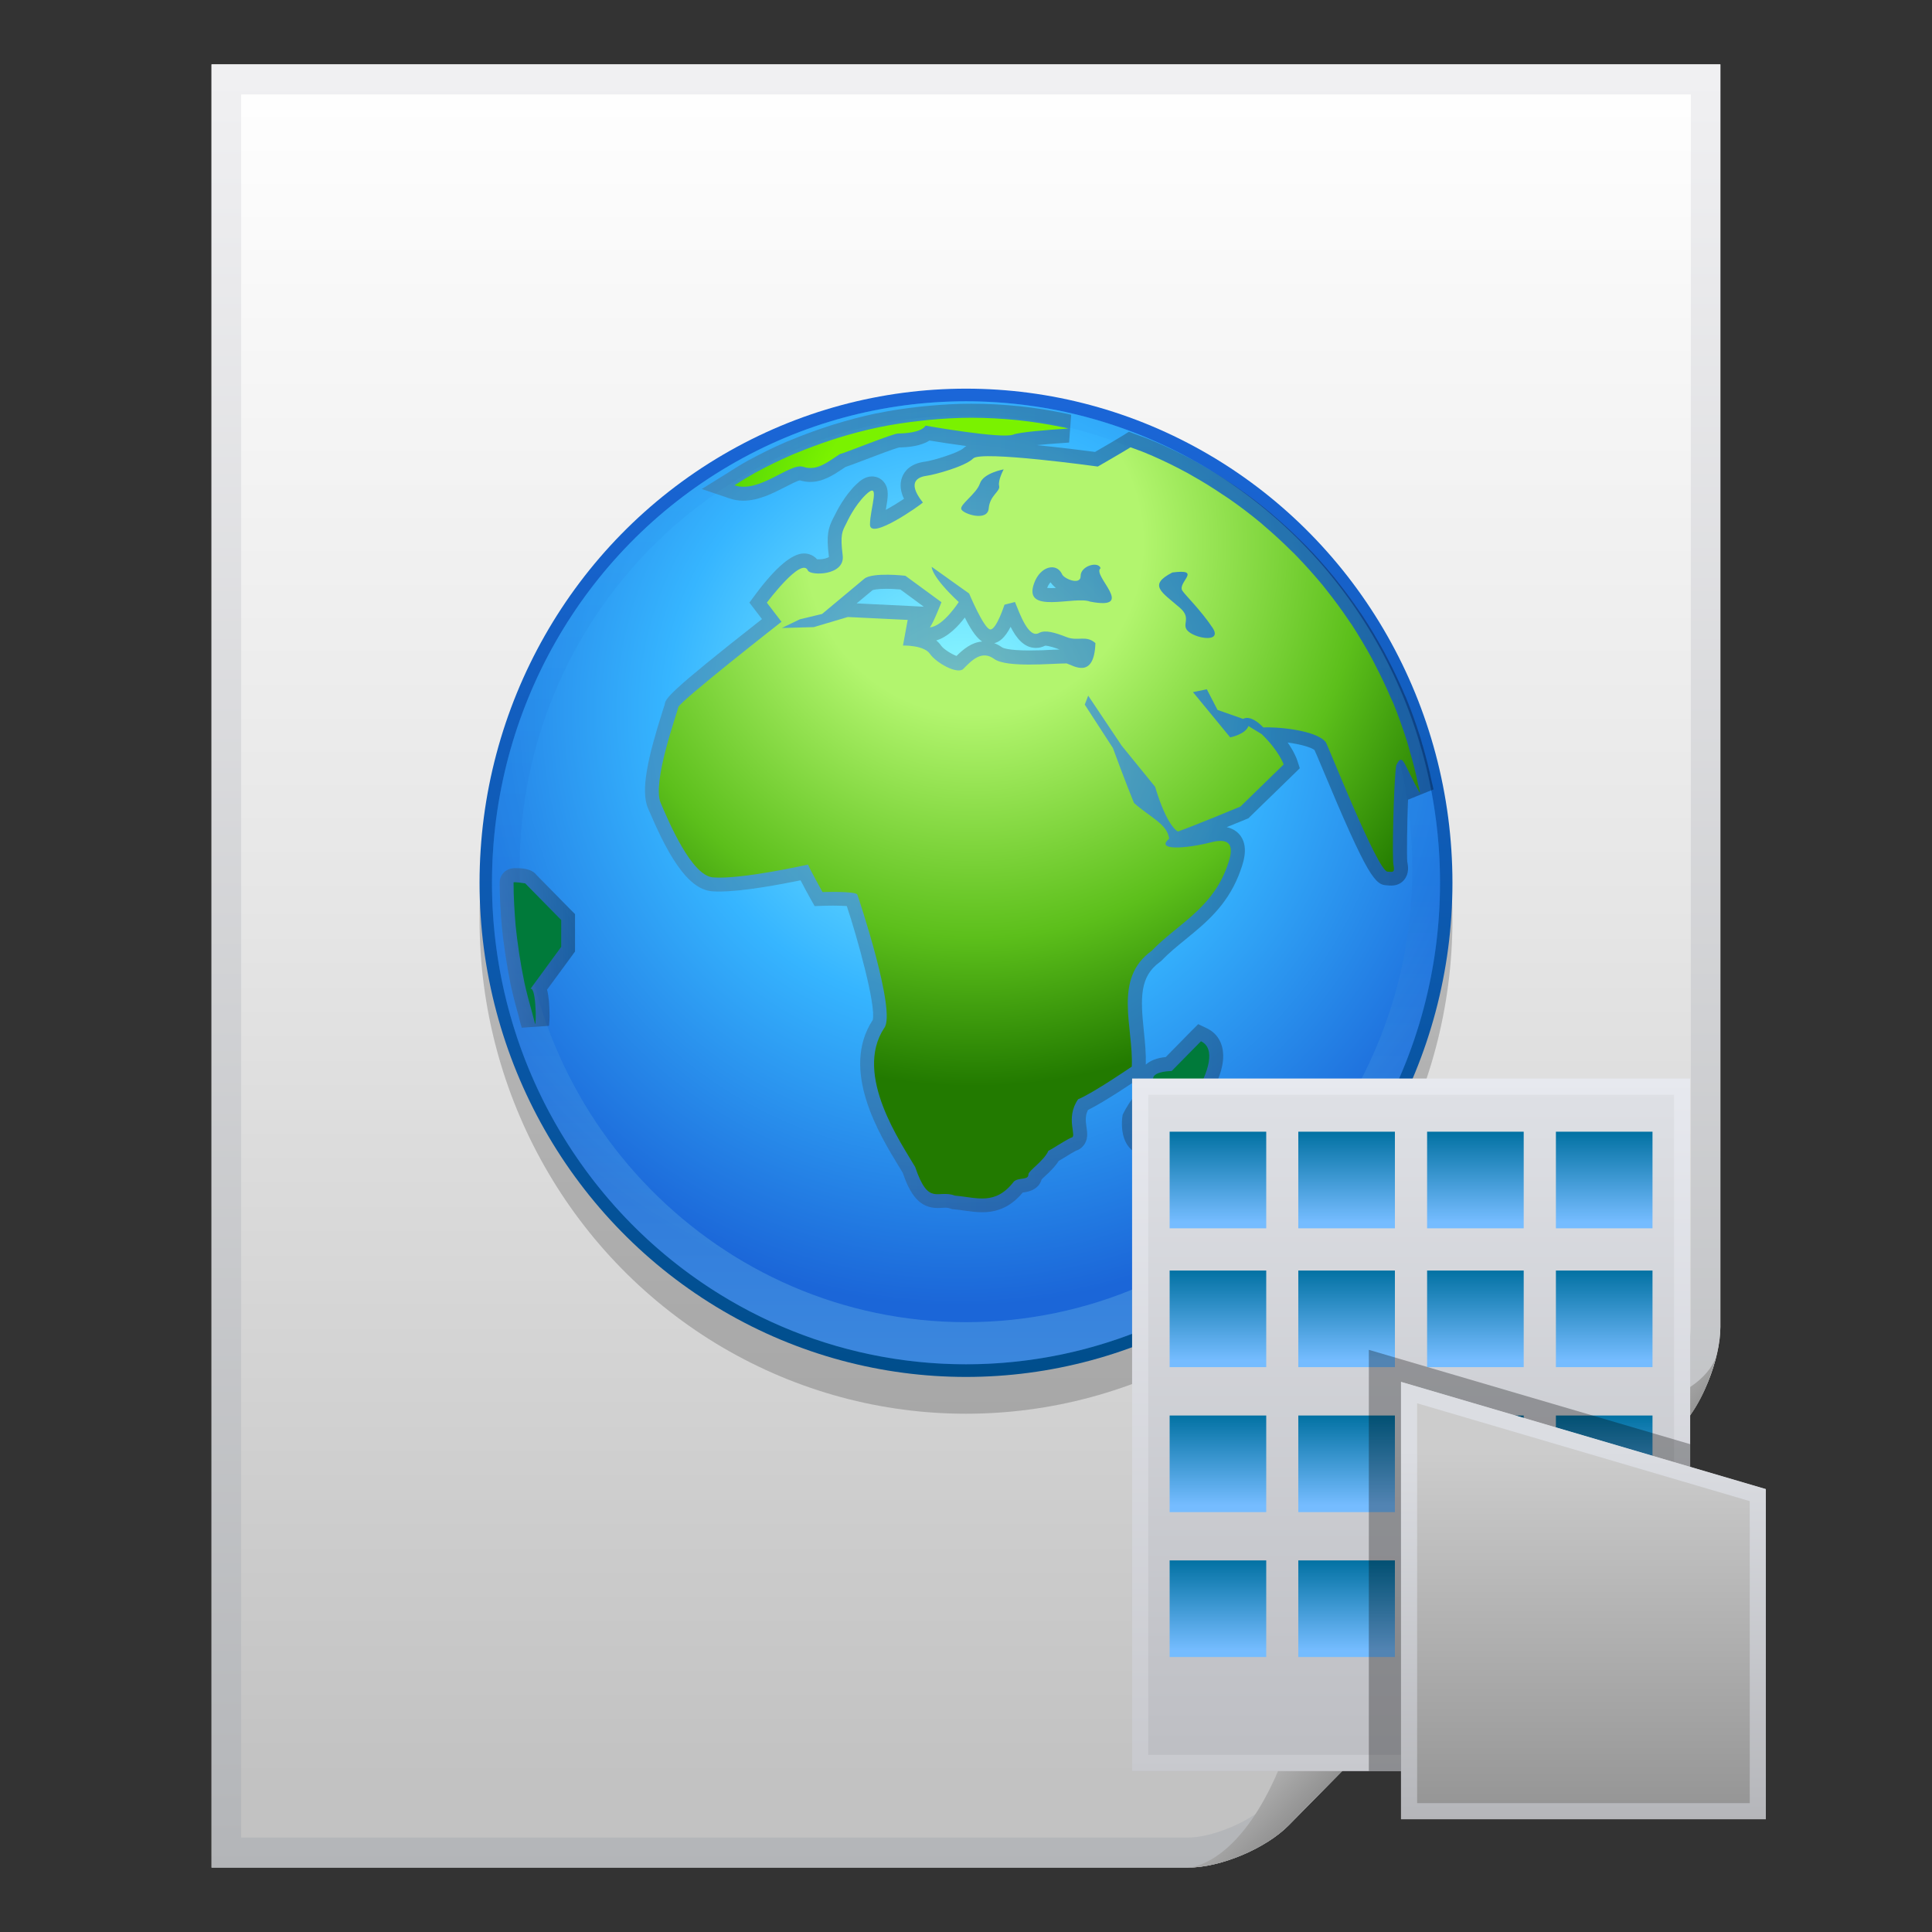 <?xml version="1.0" ?>
<!DOCTYPE svg  PUBLIC '-//W3C//DTD SVG 1.1//EN'  'http://www.w3.org/Graphics/SVG/1.1/DTD/svg11.dtd'>
<svg height="60" viewBox="0 0 60 60" width="60" xmlns="http://www.w3.org/2000/svg" xmlns:xlink="http://www.w3.org/1999/xlink">
<rect x="0" y="0" width="60" height="60" fill="#333333" stroke="none"/>
<g>
<defs>
</defs>
<rect fill="none" height="60" width="60"/>
<linearGradient gradientUnits="userSpaceOnUse" id="SVGID_1_" x1="29.999" x2="29.999" y1="2.078" y2="57.622">
	<stop offset="0" style="stop-color:#FFFFFF"/>
	<stop offset="0.467" style="stop-color:#E6E6E6"/>
	<stop offset="0.958" style="stop-color:#C2C2C2"/>
</linearGradient>
<path d="M53.428,41.199c0,1.027-0.582,2.461-1.297,3.188L40.027,56.681C39.314,57.407,37.904,58,36.891,58  H6.57V2h46.857V41.199z" fill="url(#SVGID_1_)"/>
<linearGradient gradientTransform="matrix(-1 0 0 -1 5045.848 1885.916)" gradientUnits="userSpaceOnUse" id="SVGID_2_" x1="5015.849" x2="5015.849" y1="1883.554" y2="1827.789">
	<stop offset="0" style="stop-color:#F0F0F2"/>
	<stop offset="1" style="stop-color:#B3B5B8"/>
</linearGradient>
<path d="M7.49,2.932h45.02v38.268c0,0.775-0.49,1.979-1.031,2.527l-12.1,12.293  c-0.541,0.549-1.725,1.047-2.488,1.047H7.49V2.932 M6.57,2v56h30.32c1.014,0,2.424-0.593,3.137-1.319l12.104-12.294  c0.715-0.727,1.297-2.16,1.297-3.188V2H6.57L6.57,2z" fill="url(#SVGID_2_)"/>
<linearGradient gradientTransform="matrix(-1 0 0 -1 5045.848 1885.916)" gradientUnits="userSpaceOnUse" id="SVGID_3_" x1="5006.744" x2="4999.812" y1="1841.873" y2="1834.941">
	<stop offset="0" style="stop-color:#FFFFFF"/>
	<stop offset="0.297" style="stop-color:#FFFFFF"/>
	<stop offset="0.558" style="stop-color:#E6E6E6"/>
	<stop offset="0.751" style="stop-color:#BCBCBC"/>
	<stop offset="1" style="stop-color:#8E8E8E"/>
</linearGradient>
<path d="M51.736,44.787c0.379-0.43,1.09-0.859,1.576-2.705c0,0-0.803,3.783-11.83,0.052  C41.482,58,36.891,58,36.891,58c1.014,0,2.424-0.593,3.137-1.319L51.736,44.787z" fill="url(#SVGID_3_)"/>
<ellipse cx="30" cy="28.558" opacity="0.2" rx="15.107" ry="15.347"/>
<linearGradient gradientUnits="userSpaceOnUse" id="SVGID_4_" x1="30" x2="30" y1="42.586" y2="12.111">
	<stop offset="0" style="stop-color:#004E8C"/>
	<stop offset="1" style="stop-color:#1B66D8"/>
</linearGradient>
<ellipse cx="30" cy="27.416" fill="url(#SVGID_4_)" rx="15.107" ry="15.346"/>
<radialGradient cx="-11.934" cy="13.838" gradientTransform="matrix(0.98 0 0 0.995 41.476 8.335)" gradientUnits="userSpaceOnUse" id="SVGID_5_" r="18.564">
	<stop offset="0" style="stop-color:#94FFFF"/>
	<stop offset="0.5" style="stop-color:#36B5FF"/>
	<stop offset="1" style="stop-color:#1B66D8"/>
</radialGradient>
<ellipse cx="30" cy="27.416" fill="url(#SVGID_5_)" rx="14.721" ry="14.953"/>
<linearGradient gradientUnits="userSpaceOnUse" id="SVGID_6_" x1="30" x2="30" y1="12.331" y2="42.445">
	<stop offset="0" style="stop-color:#31A7F8"/>
	<stop offset="0.497" style="stop-color:#1E74DC"/>
	<stop offset="1" style="stop-color:#88D6EB"/>
</linearGradient>
<path d="M30,12.462c-8.129,0-14.721,6.696-14.721,14.954c0,8.26,6.592,14.953,14.721,14.953  c8.131,0,14.721-6.693,14.721-14.953C44.721,19.158,38.131,12.462,30,12.462z M30,41.061c-7.645,0-13.863-6.316-13.863-14.08  c0-7.766,6.219-14.081,13.863-14.081s13.861,6.315,13.861,14.081C43.861,34.744,37.645,41.061,30,41.061z" fill="url(#SVGID_6_)" opacity="0.3"/>
<linearGradient gradientUnits="userSpaceOnUse" id="SVGID_7_" x1="15.52" x2="17.859" y1="29.451" y2="29.451">
	<stop offset="0" style="stop-color:#58595B"/>
	<stop offset="1" style="stop-color:#000000"/>
</linearGradient>
<path d="M16.66,27.172c-0.156-0.211-0.51-0.211-0.666-0.211c-0.307,0-0.473,0.223-0.475,0.441  v0.016v0.021c0,0.385,0.021,0.816,0.066,1.34c0.01,0.098,0.02,0.198,0.033,0.297l0.018,0.144c0.039,0.312,0.086,0.617,0.139,0.913  l0.023,0.129c0.023,0.119,0.045,0.232,0.068,0.348c0.064,0.291,0.141,0.592,0.236,0.924c0.012,0.049,0.025,0.098,0.035,0.143  c0.021,0.078,0.039,0.156,0.064,0.231l0.004,0.011l0.008,0.023c0-0.006-0.006-0.018-0.006-0.026l0.844-0.058  c0.014-0.135,0.02-0.273,0.014-0.414c-0.006-0.216-0.016-0.482-0.076-0.709l0.785-1.069l0.084-0.116v-0.145v-0.833v-0.183  l-0.127-0.127L16.66,27.172z" fill="url(#SVGID_7_)" opacity="0.3"/>
<linearGradient gradientUnits="userSpaceOnUse" id="SVGID_8_" x1="20.032" x2="44.518" y1="25.096" y2="25.096">
	<stop offset="0" style="stop-color:#58595B"/>
	<stop offset="1" style="stop-color:#000000"/>
</linearGradient>
<path d="M44.512,24.485c-0.01-0.056-0.021-0.099-0.031-0.138  c-0.008-0.029-0.014-0.061-0.021-0.088c-0.072-0.355-0.166-0.72-0.273-1.094l-0.014-0.04c-0.021-0.083-0.047-0.169-0.072-0.251  c-0.133-0.42-0.277-0.822-0.43-1.193c-0.02-0.045-0.041-0.09-0.061-0.134l-0.029-0.071c-0.148-0.34-0.309-0.679-0.477-1.004  l-0.023-0.042c-0.033-0.065-0.066-0.13-0.1-0.194c-0.211-0.381-0.424-0.746-0.648-1.082c-0.021-0.035-0.047-0.072-0.072-0.111  c-0.02-0.021-0.031-0.042-0.047-0.065c-0.213-0.313-0.438-0.618-0.668-0.907l-0.047-0.059c-0.031-0.039-0.061-0.08-0.094-0.12  c-0.268-0.325-0.551-0.644-0.844-0.942c-0.041-0.039-0.084-0.081-0.125-0.125L40.4,16.791c-0.264-0.264-0.545-0.521-0.834-0.768  l-0.057-0.051c-0.027-0.026-0.059-0.051-0.088-0.074c-0.314-0.264-0.656-0.522-1.014-0.771c-0.041-0.029-0.086-0.061-0.131-0.088  l-0.055-0.037c-0.32-0.215-0.656-0.422-0.99-0.611l-0.051-0.029c-0.029-0.017-0.059-0.031-0.084-0.049  c-0.375-0.202-0.764-0.395-1.158-0.566l-0.1-0.041L35.73,13.66c-0.105-0.045-0.209-0.081-0.313-0.119  c-0.055-0.02-0.107-0.037-0.158-0.057l-0.201-0.076l-0.182,0.116c-0.117,0.075-0.59,0.351-0.869,0.511  c-0.309-0.041-1.057-0.137-1.811-0.211c0.23-0.023,0.555-0.05,1.006-0.08l0.064-0.861l-0.033-0.01  c-0.027-0.006-0.055-0.013-0.082-0.02l-0.064-0.012l-0.053-0.012c-0.461-0.094-0.896-0.162-1.326-0.209h-0.004l-0.061-0.006  c-0.492-0.051-0.992-0.076-1.488-0.076c-0.438,0-0.891,0.024-1.385,0.072c-0.078,0.007-0.148,0.015-0.227,0.023  c-0.488,0.055-0.916,0.121-1.32,0.205l-0.016,0.002h-0.008c-0.426,0.092-0.854,0.203-1.311,0.344  c-0.039,0.014-0.08,0.026-0.121,0.039l-0.092,0.031c-0.387,0.125-0.766,0.266-1.125,0.416c-0.027,0.014-0.051,0.021-0.07,0.027  l-0.055,0.023c-0.398,0.172-0.797,0.367-1.191,0.582c-0.041,0.021-0.082,0.047-0.125,0.071l-0.051,0.028  c-0.109,0.064-0.221,0.135-0.33,0.203l-0.143,0.092l-0.791,0.49l0.875,0.297c0.131,0.045,0.271,0.066,0.42,0.066  c0.471,0,0.928-0.236,1.295-0.424c0.146-0.076,0.365-0.189,0.457-0.207c0.107,0.032,0.215,0.049,0.322,0.049  c0.4,0,0.729-0.221,1.02-0.415l0.076-0.05c0.098-0.031,0.258-0.092,0.578-0.213c0.33-0.127,0.928-0.354,1.088-0.393  c0.311-0.004,0.68-0.049,0.943-0.215c0.248,0.041,0.688,0.111,1.143,0.172c-0.033,0.021-0.066,0.041-0.096,0.07  c-0.146,0.137-0.939,0.381-1.184,0.414c-0.457,0.057-0.639,0.291-0.713,0.475c-0.094,0.242-0.039,0.484,0.057,0.68  c-0.174,0.114-0.385,0.244-0.566,0.342c0-0.004,0.002-0.009,0.002-0.014c0.064-0.371,0.113-0.639-0.064-0.852  c-0.09-0.111-0.225-0.172-0.365-0.172c-0.209,0-0.371,0.13-0.502,0.258c-0.365,0.359-0.588,0.809-0.672,0.977l-0.016,0.031  l-0.014,0.025c-0.156,0.311-0.223,0.527-0.135,1.211c-0.039,0.027-0.154,0.072-0.314,0.072c-0.02,0-0.039-0.002-0.055-0.002  c-0.104-0.114-0.246-0.18-0.406-0.18l0,0c-0.369,0-0.873,0.424-1.496,1.258l-0.199,0.268l0.203,0.266l0.188,0.246  c-2.973,2.334-2.994,2.467-3.023,2.66c-0.008,0.02-0.033,0.1-0.068,0.211c-0.443,1.398-0.688,2.445-0.449,3.004  c0.553,1.299,1.178,2.512,1.986,2.578c0.07,0.006,0.148,0.008,0.234,0.008c0.738,0,1.939-0.229,2.518-0.348  c0.105,0.204,0.236,0.441,0.307,0.57l0.129,0.23l0.26-0.008c0,0,0.141-0.006,0.316-0.006c0.203,0,0.338,0.008,0.424,0.014  c0.314,0.938,0.918,3.094,0.805,3.539l-0.002,0.002c-1.014,1.549,0.215,3.563,0.807,4.533c0.049,0.076,0.09,0.145,0.125,0.205  c0.229,0.66,0.506,1.098,1.09,1.098c0.043,0,0.09-0.004,0.131-0.005c0.033-0.003,0.07-0.005,0.104-0.005  c0.066,0,0.111,0.01,0.16,0.027l0.055,0.02l0.055,0.004c0.109,0.009,0.215,0.023,0.32,0.039c0.178,0.025,0.365,0.051,0.557,0.051  c0.508,0,0.908-0.195,1.258-0.613c0.014,0,0.025-0.002,0.037-0.004c0.367-0.051,0.504-0.238,0.549-0.404  c0.029-0.028,0.064-0.063,0.094-0.09c0.146-0.134,0.316-0.293,0.436-0.482c0.051-0.031,0.113-0.068,0.182-0.109  c0.117-0.073,0.25-0.154,0.354-0.209c0.092-0.028,0.174-0.084,0.234-0.161c0.148-0.183,0.119-0.394,0.094-0.562  c-0.025-0.173-0.051-0.35,0.043-0.541c0.52-0.256,1.445-0.882,1.594-0.984v0.012c-0.008,0.083-0.033,0.309-0.07,0.45  c-0.197,0.2-0.359,0.503-0.414,0.606l-0.031,0.066l-0.012,0.074c-0.012,0.098-0.066,0.607,0.215,0.938  c0.143,0.166,0.346,0.258,0.574,0.258c0.07,0,0.146-0.01,0.223-0.027c0.727-0.168,2.01-1.936,2.113-2.91  c0.053-0.473-0.129-0.842-0.494-1.018l-0.273-0.131l-0.217,0.217l-0.791,0.805c-0.268,0.025-0.479,0.107-0.619,0.234  c0.008-0.344-0.025-0.695-0.061-1.039c-0.109-1.037-0.129-1.695,0.496-2.146l0.031-0.023l0.029-0.027  c0.223-0.234,0.475-0.438,0.74-0.654c0.619-0.506,1.26-1.029,1.643-1.975l0.016-0.041c0.123-0.323,0.309-0.811,0.059-1.183  c-0.063-0.091-0.193-0.233-0.441-0.286c0.326-0.131,0.576-0.236,0.6-0.245l0.076-0.032l0.059-0.059l1.34-1.303l0.195-0.192  l-0.086-0.263c-0.012-0.034-0.086-0.24-0.291-0.535c0.391,0.053,0.729,0.148,0.834,0.234c0.043,0.088,0.121,0.283,0.209,0.488  c1.471,3.527,1.678,3.708,2.063,3.715c0.014,0,0.025,0.001,0.035,0.004c0.029,0,0.059,0.002,0.082,0.002  c0.221,0,0.344-0.114,0.398-0.182c0.16-0.195,0.117-0.436,0.1-0.525l-0.006-0.029c-0.018-0.213-0.006-1.162,0.023-1.94  c0.002,0.003,0.004,0.005,0.004,0.007l0.791-0.319L44.512,24.485z M32.908,20.172c-0.061,0.001-0.129,0.006-0.199,0.006  c-0.227,0.014-0.486,0.023-0.742,0.023c-0.672,0-0.826-0.083-0.842-0.094c-0.082-0.057-0.162-0.102-0.248-0.133  c0.154-0.035,0.328-0.156,0.508-0.508c0.176,0.348,0.416,0.656,0.785,0.656c0.1,0,0.195-0.023,0.287-0.07  C32.582,20.055,32.785,20.125,32.908,20.172z M32.645,18.264c-0.053,0-0.094-0.002-0.125-0.005c0.033-0.091,0.076-0.146,0.107-0.175  c0.043,0.066,0.104,0.125,0.166,0.175C32.74,18.262,32.691,18.264,32.645,18.264z M29.963,19.178  c0.23,0.461,0.402,0.658,0.539,0.745c-0.334,0.026-0.586,0.242-0.797,0.448c-0.145-0.053-0.396-0.206-0.473-0.314  c-0.043-0.064-0.096-0.119-0.156-0.168C29.443,19.783,29.766,19.438,29.963,19.178z M28.689,18.842l-0.48-0.025l-1.605-0.078  c0.197-0.164,0.385-0.318,0.492-0.409c0.031-0.013,0.145-0.044,0.428-0.044c0.17,0,0.332,0.013,0.438,0.021L28.689,18.842z" fill="url(#SVGID_8_)" opacity="0.3"/>
<radialGradient cx="-11.489" cy="8.578" gradientTransform="matrix(0.98 0 0 0.995 41.476 8.335)" gradientUnits="userSpaceOnUse" id="SVGID_9_" r="16.939">
	<stop offset="0.315" style="stop-color:#7AF200"/>
	<stop offset="0.727" style="stop-color:#1CAD0F"/>
	<stop offset="1" style="stop-color:#007A3A"/>
</radialGradient>
<path d="M15.949,27.407c0,0,0,0,0,0.003c0,0.002,0,0.006,0,0.01c0,0.445,0.029,0.886,0.064,1.32  c0.014,0.144,0.033,0.285,0.049,0.43c0.037,0.297,0.084,0.594,0.135,0.886c0.031,0.153,0.059,0.31,0.09,0.464  c0.066,0.301,0.145,0.6,0.229,0.893c0.035,0.121,0.061,0.245,0.096,0.363c0.008,0.012,0.012,0.025,0.014,0.038  c0.012-0.116,0.016-0.234,0.012-0.354c-0.027-0.861-0.164-0.75-0.164-0.75l0.955-1.305v-0.833l-1.119-1.138  C16.309,27.434,15.949,27.376,15.949,27.407z" fill="url(#SVGID_9_)"/>
<radialGradient cx="-11.459" cy="8.578" gradientTransform="matrix(0.98 0 0 0.995 41.476 8.335)" gradientUnits="userSpaceOnUse" id="SVGID_10_" r="16.957">
	<stop offset="0.315" style="stop-color:#7AF200"/>
	<stop offset="0.727" style="stop-color:#1CAD0F"/>
	<stop offset="1" style="stop-color:#007A3A"/>
</radialGradient>
<path d="M24.947,14.498c0.412,0.139,0.75-0.143,1.135-0.395c0.137-0.027,1.648-0.641,1.813-0.641  s0.713-0.021,0.85-0.243c0,0,2.365,0.419,2.723,0.278c0.193-0.076,1.01-0.143,1.709-0.189c-0.037-0.008-0.076-0.02-0.113-0.029  c-0.039-0.008-0.074-0.013-0.113-0.021c-0.439-0.091-0.885-0.161-1.336-0.208c0,0-0.006,0-0.01-0.002  c-0.477-0.048-0.957-0.074-1.447-0.074c-0.453,0-0.902,0.027-1.346,0.07c-0.076,0.008-0.152,0.016-0.232,0.026  c-0.428,0.047-0.854,0.11-1.27,0.195c-0.008,0.003-0.016,0.003-0.021,0.005c-0.432,0.09-0.855,0.203-1.271,0.33  c-0.072,0.023-0.141,0.047-0.209,0.068c-0.371,0.123-0.734,0.258-1.092,0.406c-0.041,0.019-0.084,0.034-0.125,0.051  c-0.393,0.171-0.775,0.359-1.15,0.563c-0.055,0.03-0.109,0.064-0.164,0.096c-0.162,0.09-0.311,0.189-0.467,0.287  C23.58,15.334,24.537,14.357,24.947,14.498z" fill="url(#SVGID_10_)"/>
<radialGradient cx="-11.458" cy="8.574" gradientTransform="matrix(0.98 0 0 0.995 41.476 8.335)" gradientUnits="userSpaceOnUse" id="SVGID_11_" r="16.956">
	<stop offset="0.315" style="stop-color:#B2F56E"/>
	<stop offset="0.727" style="stop-color:#5CBF1B"/>
	<stop offset="1" style="stop-color:#227A00"/>
</radialGradient>
<path d="M44.09,24.559c-0.016-0.073-0.037-0.143-0.053-0.214c-0.07-0.356-0.164-0.708-0.266-1.054  c-0.025-0.094-0.051-0.189-0.08-0.282c-0.125-0.394-0.264-0.781-0.416-1.159c-0.029-0.064-0.061-0.131-0.09-0.195  c-0.143-0.334-0.297-0.658-0.463-0.977c-0.037-0.078-0.078-0.156-0.117-0.23c-0.197-0.359-0.406-0.709-0.627-1.051  c-0.041-0.06-0.084-0.114-0.121-0.174c-0.205-0.303-0.42-0.596-0.648-0.881c-0.043-0.055-0.088-0.113-0.135-0.172  c-0.262-0.314-0.533-0.619-0.82-0.914c-0.047-0.051-0.098-0.099-0.15-0.148c-0.26-0.26-0.535-0.512-0.813-0.75  c-0.047-0.041-0.092-0.083-0.141-0.123c-0.316-0.262-0.645-0.512-0.982-0.746c-0.061-0.041-0.119-0.081-0.182-0.12  c-0.311-0.211-0.631-0.411-0.961-0.595c-0.047-0.025-0.088-0.053-0.133-0.077c-0.365-0.198-0.74-0.383-1.123-0.55  c-0.07-0.029-0.139-0.055-0.205-0.086c-0.15-0.063-0.303-0.111-0.455-0.17c-0.182,0.118-1.016,0.598-1.016,0.598  s-3.623-0.503-3.869-0.252c-0.25,0.252-1.213,0.508-1.434,0.537c-0.219,0.029-0.674,0.148-0.129,0.832  c-0.082,0.084-1.643,1.186-1.643,0.686c0-0.502,0.352-1.4-0.139-0.92c-0.35,0.346-0.563,0.813-0.605,0.902  c-0.115,0.223-0.186,0.328-0.104,0.97c0.084,0.642-1.006,0.64-1.08,0.474c-0.197-0.445-1.275,0.998-1.275,0.998l0.455,0.594  c0,0-3.18,2.486-3.205,2.654c-0.029,0.168-0.822,2.328-0.547,2.971c0.273,0.643,0.969,2.262,1.625,2.313  c0.861,0.072,2.951-0.398,2.951-0.398c0.055,0.143,0.451,0.854,0.451,0.854s1.021-0.035,1.08,0.078  c0.018,0.037,1.234,3.668,0.832,4.148c-0.957,1.457,0.547,3.59,0.965,4.313c0.42,1.238,0.688,0.684,1.24,0.889  c0.678,0.057,1.25,0.313,1.826-0.44c0.166-0.14,0.451-0.028,0.451-0.224c0-0.107,0.494-0.428,0.619-0.729  c0.133-0.063,0.475-0.296,0.707-0.409c0.211-0.014-0.201-0.586,0.217-1.192c0.451-0.181,1.666-1.013,1.666-1.013  c0.057-1.223-0.592-2.729,0.617-3.596c0.777-0.806,1.799-1.266,2.295-2.492c0.139-0.361,0.441-1.104-0.438-0.881  c-0.826,0.211-1.75,0.26-1.313-0.109c-0.051-0.456-0.6-0.668-1.092-1.111c-0.254-0.613-0.654-1.704-0.654-1.704l-0.875-1.349  l0.107-0.279l1.041,1.555l1.037,1.275c0.383,1.277,0.711,1.389,0.711,1.389c0.574-0.205,1.939-0.775,1.939-0.775l1.342-1.307  c0,0-0.139-0.418-0.684-0.943l-0.41-0.25c-0.09,0.258-0.566,0.352-0.566,0.352l-1.156-1.406l0.43-0.088l0.332,0.641l0.795,0.279  c0,0,0.219-0.163,0.629,0.267c0.334-0.028,1.635,0.065,1.938,0.456c0.061,0.078,1.611,4.016,1.918,4.021  c0.137,0.001,0.232,0.055,0.189-0.185c-0.055-0.109,0-2.584,0.08-3.115c0.209-0.447,0.242,0,0.734,0.854  C44.094,24.6,44.094,24.579,44.09,24.559z M30.432,15.017c0.105-0.329,0.738-0.44,0.738-0.44s-0.184,0.339-0.141,0.514  c0.041,0.177-0.289,0.286-0.324,0.701c-0.037,0.416-0.789,0.171-0.85,0.025C29.793,15.672,30.318,15.344,30.432,15.017z   M33.125,20.603c-0.467,0-1.863,0.141-2.248-0.138c-0.385-0.279-0.686,0.028-0.961,0.309c-0.182,0.18-0.842-0.187-1.035-0.467  c-0.191-0.279-0.838-0.259-0.838-0.259l0.146-0.796l-1.859-0.09l-1.057,0.314l-0.992,0.027l0.557-0.269l0.693-0.167  c0,0,1.008-0.841,1.309-1.092c0.258-0.213,1.277-0.094,1.277-0.094l1.121,0.821c0,0-0.25,0.644-0.359,0.78  c0.412-0.027,0.896-0.785,0.896-0.785c-0.873-0.816-0.84-1.094-0.84-1.094l1.152,0.822l0.01,0.006c0,0,0.467,1.117,0.662,1.117  c0.189,0,0.436-0.769,0.436-0.769l0.326-0.083c0.146,0.352,0.42,1.146,0.748,0.961c0.189-0.105,0.5-0.011,0.855,0.129  c0.359,0.139,0.602-0.074,0.895,0.186C33.982,21.123,33.318,20.66,33.125,20.603z M33.855,18.684  c-0.479-0.188-2.102,0.418-1.74-0.57c0.193-0.535,0.691-0.646,0.863-0.292c0.043,0.147,0.586,0.374,0.582,0.065  s0.543-0.471,0.621-0.242C33.889,17.857,35.322,18.967,33.855,18.684z M36.918,19.621c-0.268-0.219,0.117-0.404-0.275-0.745  c-0.563-0.491-1.002-0.702-0.234-1.097c0.945-0.122,0.152,0.307,0.309,0.563c0.084,0.136,0.563,0.592,0.938,1.152  C37.963,19.959,37.182,19.84,36.918,19.621z" fill="url(#SVGID_11_)"/>
<radialGradient cx="-11.461" cy="8.58" gradientTransform="matrix(0.98 0 0 0.995 41.476 8.335)" gradientUnits="userSpaceOnUse" id="SVGID_12_" r="16.953">
	<stop offset="0.315" style="stop-color:#7AF200"/>
	<stop offset="0.727" style="stop-color:#1CAD0F"/>
	<stop offset="1" style="stop-color:#007A3A"/>
</radialGradient>
<path d="M37.297,32.337l-0.91,0.925c0,0-0.549,0-0.576,0.224c-0.012,0.095-0.045,0.508-0.135,0.72  c-0.182,0.129-0.402,0.557-0.402,0.557s-0.113,0.822,0.492,0.682C36.373,35.306,38.232,32.785,37.297,32.337z" fill="url(#SVGID_12_)"/>
<rect fill="none" height="60" width="60"/>
</g>
<g transform="matrix(1 0 0 1 30 30)">
<rect fill="none" height="30" width="30"/>
<rect fill="none" height="30" width="30"/>
<linearGradient gradientTransform="matrix(0.5 0 0 -0.5 -313.5 -276)" gradientUnits="userSpaceOnUse" id="SVGID_1__" x1="654.6" x2="654.6" y1="-558.3" y2="-601.7">

<stop offset="0" stop-color="#DFE1E6"/>

<stop offset="1" stop-color="#BDBEC3"/>

</linearGradient>
<rect fill="url(#SVGID_1__)" height="21.5" width="17.33" x="5.158" y="3.499"/>
<linearGradient gradientTransform="matrix(0.5 0 0 -0.5 -313.5 -276)" gradientUnits="userSpaceOnUse" id="SVGID_2__" x1="654.6" x2="654.6" y1="-558.9" y2="-602.2">

<stop offset="0" stop-color="#E7E9EF"/>

<stop offset="1" stop-color="#C8C9CE"/>

</linearGradient>
<path d="M21.99,3.999v20.5h-16.33v-20.5h16.33m0.5-0.501h-17.33v21.5h17.33v-21.5z" fill="url(#SVGID_2__)"/>
<linearGradient gradientTransform="matrix(0.5 0 0 -0.5 -313.5 -276)" gradientUnits="userSpaceOnUse" id="SVGID_3__" x1="642.6" x2="642.6" y1="-567.9" y2="-562.2">

<stop offset="0" stop-color="#75BCFF"/>

<stop offset="1" stop-color="#0070A1"/>

</linearGradient>
<rect fill="url(#SVGID_3__)" height="3" width="3" x="6.324" y="5.146"/>
<linearGradient gradientTransform="matrix(0.5 0 0 -0.5 -313.5 -276)" gradientUnits="userSpaceOnUse" id="SVGID_4__" x1="650.6" x2="650.6" y1="-567.9" y2="-562.2">

<stop offset="0" stop-color="#75BCFF"/>

<stop offset="1" stop-color="#0070A1"/>

</linearGradient>
<rect fill="url(#SVGID_4__)" height="3" width="3" x="10.32" y="5.146"/>
<linearGradient gradientTransform="matrix(0.5 0 0 -0.5 -313.5 -276)" gradientUnits="userSpaceOnUse" id="SVGID_5__" x1="666.6" x2="666.6" y1="-567.9" y2="-562.2">

<stop offset="0" stop-color="#75BCFF"/>

<stop offset="1" stop-color="#0070A1"/>

</linearGradient>
<rect fill="url(#SVGID_5__)" height="3" width="3" x="18.32" y="5.146"/>
<linearGradient gradientTransform="matrix(0.5 0 0 -0.5 -313.5 -276)" gradientUnits="userSpaceOnUse" id="SVGID_6__" x1="658.6" x2="658.6" y1="-567.9" y2="-562.2">

<stop offset="0" stop-color="#75BCFF"/>

<stop offset="1" stop-color="#0070A1"/>

</linearGradient>
<rect fill="url(#SVGID_6__)" height="3" width="3" x="14.32" y="5.146"/>
<linearGradient gradientTransform="matrix(0.5 0 0 -0.5 -313.5 -276)" gradientUnits="userSpaceOnUse" id="SVGID_7__" x1="642.6" x2="642.6" y1="-576.5" y2="-570.8">

<stop offset="0" stop-color="#75BCFF"/>

<stop offset="1" stop-color="#0070A1"/>

</linearGradient>
<rect fill="url(#SVGID_7__)" height="3" width="3" x="6.324" y="9.458"/>
<linearGradient gradientTransform="matrix(0.5 0 0 -0.5 -313.5 -276)" gradientUnits="userSpaceOnUse" id="SVGID_8__" x1="650.6" x2="650.6" y1="-576.5" y2="-570.8">

<stop offset="0" stop-color="#75BCFF"/>

<stop offset="1" stop-color="#0070A1"/>

</linearGradient>
<rect fill="url(#SVGID_8__)" height="3" width="3" x="10.32" y="9.458"/>
<linearGradient gradientTransform="matrix(0.5 0 0 -0.5 -313.5 -276)" gradientUnits="userSpaceOnUse" id="SVGID_9__" x1="666.6" x2="666.6" y1="-576.5" y2="-570.8">

<stop offset="0" stop-color="#75BCFF"/>

<stop offset="1" stop-color="#0070A1"/>

</linearGradient>
<rect fill="url(#SVGID_9__)" height="3" width="3" x="18.32" y="9.458"/>
<linearGradient gradientTransform="matrix(0.5 0 0 -0.5 -313.5 -276)" gradientUnits="userSpaceOnUse" id="SVGID_10__" x1="658.6" x2="658.6" y1="-576.5" y2="-570.8">

<stop offset="0" stop-color="#75BCFF"/>

<stop offset="1" stop-color="#0070A1"/>

</linearGradient>
<rect fill="url(#SVGID_10__)" height="3" width="3" x="14.32" y="9.458"/>
<linearGradient gradientTransform="matrix(0.5 0 0 -0.5 -313.5 -276)" gradientUnits="userSpaceOnUse" id="SVGID_11__" x1="642.6" x2="642.6" y1="-594.5" y2="-588.8">

<stop offset="0" stop-color="#75BCFF"/>

<stop offset="1" stop-color="#0070A1"/>

</linearGradient>
<rect fill="url(#SVGID_11__)" height="3" width="3" x="6.324" y="18.46"/>
<linearGradient gradientTransform="matrix(0.5 0 0 -0.5 -313.5 -276)" gradientUnits="userSpaceOnUse" id="SVGID_12__" x1="650.6" x2="650.6" y1="-594.5" y2="-588.8">

<stop offset="0" stop-color="#75BCFF"/>

<stop offset="1" stop-color="#0070A1"/>

</linearGradient>
<rect fill="url(#SVGID_12__)" height="3" width="3" x="10.32" y="18.46"/>
<linearGradient gradientTransform="matrix(0.5 0 0 -0.5 -313.5 -276)" gradientUnits="userSpaceOnUse" id="SVGID_13_" x1="666.6" x2="666.6" y1="-594.5" y2="-588.8">

<stop offset="0" stop-color="#75BCFF"/>

<stop offset="1" stop-color="#0070A1"/>

</linearGradient>
<rect fill="url(#SVGID_13_)" height="3" width="3" x="18.32" y="18.46"/>
<linearGradient gradientTransform="matrix(0.5 0 0 -0.5 -313.5 -276)" gradientUnits="userSpaceOnUse" id="SVGID_14_" x1="658.6" x2="658.6" y1="-594.5" y2="-588.8">

<stop offset="0" stop-color="#75BCFF"/>

<stop offset="1" stop-color="#0070A1"/>

</linearGradient>
<rect fill="url(#SVGID_14_)" height="3" width="3" x="14.32" y="18.46"/>
<linearGradient gradientTransform="matrix(0.5 0 0 -0.5 -313.5 -276)" gradientUnits="userSpaceOnUse" id="SVGID_15_" x1="642.6" x2="642.6" y1="-585.5" y2="-579.8">

<stop offset="0" stop-color="#75BCFF"/>

<stop offset="1" stop-color="#0070A1"/>

</linearGradient>
<rect fill="url(#SVGID_15_)" height="3" width="3" x="6.324" y="13.96"/>
<linearGradient gradientTransform="matrix(0.5 0 0 -0.5 -313.5 -276)" gradientUnits="userSpaceOnUse" id="SVGID_16_" x1="650.6" x2="650.6" y1="-585.5" y2="-579.8">

<stop offset="0" stop-color="#75BCFF"/>

<stop offset="1" stop-color="#0070A1"/>

</linearGradient>
<rect fill="url(#SVGID_16_)" height="3" width="3" x="10.32" y="13.96"/>
<linearGradient gradientTransform="matrix(0.5 0 0 -0.5 -313.5 -276)" gradientUnits="userSpaceOnUse" id="SVGID_17_" x1="666.6" x2="666.6" y1="-585.5" y2="-579.8">

<stop offset="0" stop-color="#75BCFF"/>

<stop offset="1" stop-color="#0070A1"/>

</linearGradient>
<rect fill="url(#SVGID_17_)" height="3" width="3" x="18.32" y="13.96"/>
<linearGradient gradientTransform="matrix(0.5 0 0 -0.5 -313.5 -276)" gradientUnits="userSpaceOnUse" id="SVGID_18_" x1="658.6" x2="658.6" y1="-585.5" y2="-579.8">

<stop offset="0" stop-color="#75BCFF"/>

<stop offset="1" stop-color="#0070A1"/>

</linearGradient>
<rect fill="url(#SVGID_18_)" height="3" width="3" x="14.32" y="13.96"/>
<polygon opacity="0.3" points="22.49,25,22.49,14.85,12.51,11.92,12.51,25" style="enable-background:new;"/>
<linearGradient gradientTransform="matrix(0.5 0 0 -0.5 -313.5 -276)" gradientUnits="userSpaceOnUse" id="SVGID_19_" x1="665.4" x2="665.4" y1="-582.2" y2="-604.8">

<stop offset="0" stop-color="#CCCCCC"/>

<stop offset="1" stop-color="#949494"/>

</linearGradient>
<polygon fill="url(#SVGID_19_)" points="24.84,16.25,13.51,12.92,13.51,26.5,24.84,26.5"/>
<linearGradient gradientTransform="matrix(0.5 0 0 -0.5 -313.5 -276)" gradientUnits="userSpaceOnUse" id="SVGID_20_" x1="665.4" x2="665.4" y1="-582" y2="-605.1">

<stop offset="0" stop-color="#DBDDE2"/>

<stop offset="1" stop-color="#B5B6BA"/>

</linearGradient>
<path d="M14.01,13.58l10.33,3.039v9.38h-10.33v-12.42m-0.5-0.665v13.58h11.33v-10.25l-11.33-3.33z" fill="url(#SVGID_20_)"/>
</g>
</svg>